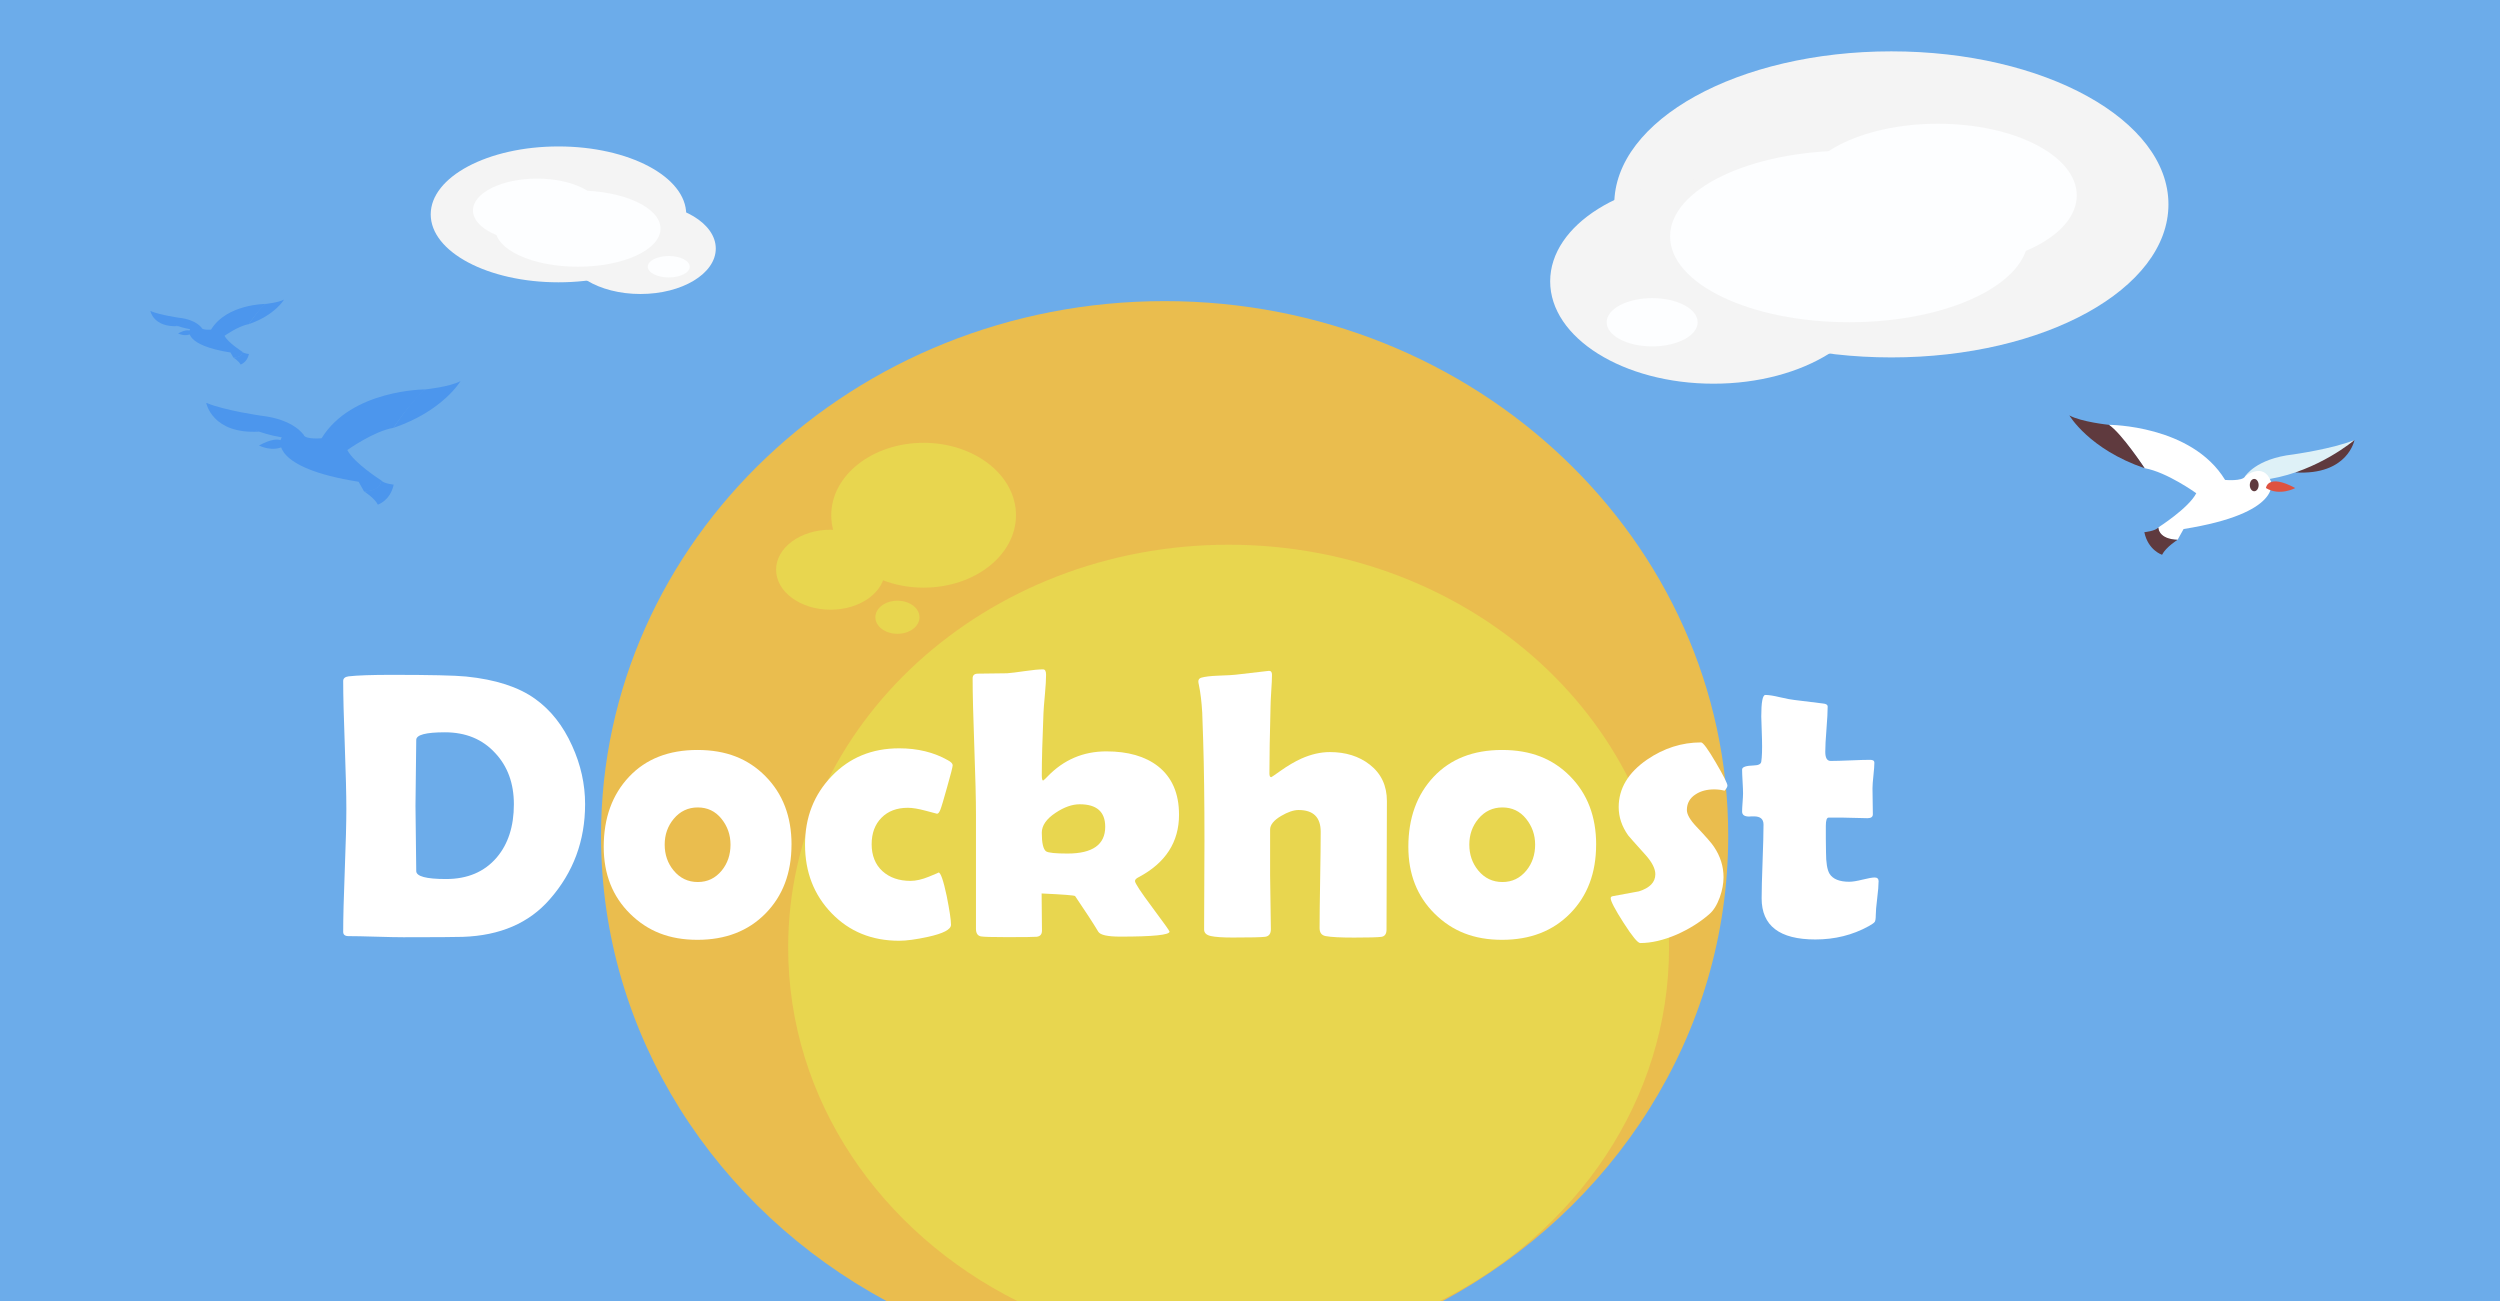 <?xml version="1.0" encoding="UTF-8"?><svg id="Calque_2" xmlns="http://www.w3.org/2000/svg" viewBox="0 0 853.41 444.13"><defs><style>.cls-1{fill:#eabd4e;}.cls-2{fill:#f4f4f4;}.cls-3{fill:#fff;}.cls-4{fill:#4c96ed;}.cls-5{fill:#5f3a3e;}.cls-6{fill:#fdfeff;}.cls-7{fill:#e8d64f;}.cls-8{fill:#de5240;}.cls-9{fill:#def1f7;}.cls-10{fill:#6cacea;}</style></defs><g id="Dockhost_assets"><g id="Calque_12"><rect class="cls-10" x="0" y="0" width="853.41" height="444.13"/><path class="cls-1" d="m589.95,285.33c0,68.06-39.25,127.41-97.45,158.8h-189.89c-58.19-31.39-97.44-90.74-97.44-158.8,0-100.81,86.13-182.54,192.39-182.54s192.39,81.73,192.39,182.54Z"/><ellipse class="cls-2" cx="645.64" cy="69.77" rx="94.59" ry="52.24"/><ellipse class="cls-2" cx="584.93" cy="96.04" rx="55.76" ry="34.94"/><ellipse class="cls-6" cx="631.27" cy="80.71" rx="61.16" ry="29.29"/><ellipse class="cls-6" cx="661.52" cy="66.71" rx="47.41" ry="24.47"/><ellipse class="cls-6" cx="563.99" cy="110.01" rx="15.53" ry="8.24"/><path class="cls-7" d="m569.75,323.45c0,52.04-31.61,97.33-78.23,120.68h-144.24c-46.62-23.35-78.23-68.64-78.23-120.68,0-75.94,67.31-137.5,150.35-137.5s150.35,61.56,150.35,137.5Z"/><ellipse class="cls-7" cx="315.29" cy="175.88" rx="31.53" ry="24.72"/><ellipse class="cls-7" cx="283.52" cy="194.48" rx="18.59" ry="13.65"/><ellipse class="cls-7" cx="306.35" cy="210.71" rx="7.53" ry="5.65"/><ellipse class="cls-2" cx="190.64" cy="73.18" rx="43.61" ry="23.19"/><ellipse class="cls-2" cx="218.63" cy="84.85" rx="25.71" ry="15.51"/><ellipse class="cls-6" cx="197.27" cy="78.04" rx="28.2" ry="13.01"/><ellipse class="cls-6" cx="183.32" cy="71.83" rx="21.86" ry="10.86"/><ellipse class="cls-6" cx="228.29" cy="91.05" rx="7.16" ry="3.66"/><g><path class="cls-3" d="m199.73,274.55c0,12.44-4,23.23-12,32.37-7.07,8.17-16.99,12.46-29.77,12.89-2.45.08-9.2.13-20.25.13-2.07,0-5.2-.06-9.36-.19-4.17-.13-7.29-.19-9.36-.19-1.23,0-1.84-.49-1.84-1.46,0-4.65.18-11.65.54-20.98.36-9.33.54-16.32.54-20.98s-.18-12.16-.54-21.87c-.36-9.71-.54-16.98-.54-21.8,0-.89.61-1.42,1.84-1.59,3-.34,7.93-.51,14.79-.51,13.03,0,21.48.19,25.33.57,10.03,1.02,17.88,3.55,23.55,7.62,5.33,3.81,9.54,9.14,12.63,16,2.96,6.47,4.44,13.14,4.44,20Zm-24.31,0c0-7.15-2.14-12.99-6.41-17.52-4.32-4.7-10.03-7.05-17.14-7.05-6.52,0-9.78.87-9.78,2.6,0,2.5-.04,6.25-.13,11.27-.09,5.01-.13,8.77-.13,11.27s.04,6.15.13,11.08c.08,4.93.13,8.64.13,11.14,0,1.82,3.39,2.73,10.16,2.73,7.32,0,13.08-2.43,17.27-7.3,3.94-4.61,5.9-10.69,5.9-18.22Z"/><path class="cls-3" d="m270.19,288.32c0,9.65-2.95,17.48-8.85,23.49-5.9,6.01-13.66,9.01-23.26,9.01s-16.97-2.96-22.98-8.89c-6.01-5.92-9.01-13.54-9.01-22.85,0-9.82,2.88-17.78,8.63-23.9,5.75-6.11,13.54-9.17,23.36-9.17s17.31,2.99,23.23,8.98c5.92,5.99,8.89,13.76,8.89,23.33Zm-20.82,0c0-3.34-1.04-6.29-3.11-8.85-2.07-2.56-4.76-3.84-8.06-3.84s-6.09,1.31-8.25,3.94c-2.03,2.45-3.05,5.37-3.05,8.76s1.02,6.37,3.05,8.82c2.16,2.62,4.91,3.94,8.25,3.94s6.03-1.31,8.19-3.94c1.99-2.45,2.98-5.4,2.98-8.82Z"/><path class="cls-3" d="m319.89,277.79s-1.32-.34-3.84-1.02c-2.52-.68-4.56-1.02-6.13-1.02-3.77,0-6.77,1.13-9.01,3.4-2.24,2.26-3.36,5.28-3.36,9.05s1.23,6.95,3.68,9.17c2.45,2.22,5.65,3.33,9.58,3.33,1.86,0,3.96-.48,6.28-1.43,2.33-.95,3.43-1.43,3.3-1.43.72,0,1.65,2.69,2.79,8.06.97,4.91,1.46,8.17,1.46,9.78s-2.62,2.98-7.87,4.13c-4.06.89-7.34,1.33-9.84,1.33-9.31,0-16.99-3.13-23.04-9.39-6.05-6.26-9.08-14.07-9.08-23.42s3.04-17.06,9.11-23.39c6.07-6.33,13.74-9.49,23.01-9.49,6.31,0,11.85,1.35,16.63,4.06,1.1.59,1.65,1.16,1.65,1.71s-.63,3.05-1.9,7.49c-1.19,4.27-1.96,6.86-2.32,7.74-.36.89-.73,1.33-1.11,1.33Z"/><path class="cls-3" d="m402.48,278.1c0,9.35-4.59,16.46-13.77,21.33-.85.42-1.27.87-1.27,1.33,0,.72,1.97,3.71,5.9,8.98s5.9,8.03,5.9,8.28c0,1.14-5.61,1.71-16.82,1.71-4.32,0-6.81-.55-7.49-1.65-1.69-2.83-4.34-6.9-7.93-12.19-.21-.25-4.02-.55-11.43-.89,0,1.31.02,3.41.06,6.28.04,2.88.06,5.01.06,6.41,0,1.27-.61,1.97-1.84,2.09-.76.08-4.1.13-10.03.13-5.12,0-8.1-.09-8.95-.25-1.14-.21-1.71-1.08-1.71-2.6v-38.85c0-5.21-.19-12.99-.57-23.36-.38-10.37-.57-18.13-.57-23.3,0-1.02.57-1.54,1.71-1.59,2.24,0,5.61-.04,10.09-.13,1.18-.08,3.24-.34,6.16-.76,2.58-.38,4.61-.57,6.09-.57.68,0,1.02.61,1.02,1.84,0,1.61-.13,3.79-.38,6.54-.3,3.22-.47,5.42-.51,6.6-.38,9.1-.57,16.15-.57,21.14,0,1.19.15,1.8.44,1.84.38-.25.89-.72,1.52-1.4,5.5-5.71,12.19-8.57,20.06-8.57,7.4,0,13.29,1.69,17.65,5.08,4.78,3.77,7.17,9.27,7.17,16.5Zm-25.2,4.13c0-5.12-2.9-7.68-8.7-7.68-2.58,0-5.33.97-8.25,2.92-3.13,2.07-4.7,4.34-4.7,6.79,0,3.51.49,5.63,1.46,6.35.76.51,3.19.76,7.3.76,8.59,0,12.89-3.05,12.89-9.14Z"/><path class="cls-3" d="m473.44,273.53l-.13,43.8c0,1.48-.59,2.31-1.78,2.48-1.35.17-4.44.25-9.27.25s-7.89-.17-9.71-.51c-1.4-.25-2.09-1.16-2.09-2.73,0-3.64.06-9.12.19-16.44.13-7.32.19-12.8.19-16.44,0-4.95-2.52-7.43-7.55-7.43-1.69,0-3.68.68-5.97,2.03-2.5,1.48-3.75,3.03-3.75,4.63v15.68c0,2.03.04,5.09.13,9.17.08,4.08.13,7.14.13,9.17,0,1.57-.66,2.43-1.97,2.6-1.31.17-4.99.25-11.04.25-3.47,0-5.97-.17-7.49-.51s-2.29-1.08-2.29-2.22c0-3.34.02-8.37.06-15.08.04-6.71.06-11.73.06-15.08,0-13.84-.15-25.28-.44-34.34-.13-3.17-.23-6.35-.32-9.52-.21-3.68-.59-6.83-1.14-9.46-.13-.55-.19-.95-.19-1.21,0-.63.32-1.06.95-1.27,1.31-.38,3.24-.61,5.78-.7,3.39-.13,5.35-.23,5.9-.32l11.49-1.33c.68,0,1.02.44,1.02,1.33,0,1.35-.09,3.2-.25,5.52-.17,2.71-.25,4.55-.25,5.52-.25,9.56-.38,17.12-.38,22.66,0,.85.21,1.27.63,1.27.08,0,1.16-.74,3.24-2.22,2.45-1.73,4.8-3.11,7.05-4.13,3.34-1.48,6.58-2.22,9.71-2.22,5.42,0,9.94,1.42,13.58,4.25,3.94,3.05,5.9,7.22,5.9,12.5Z"/><path class="cls-3" d="m544.86,288.32c0,9.65-2.95,17.48-8.85,23.49-5.9,6.01-13.66,9.01-23.26,9.01s-16.97-2.96-22.98-8.89c-6.01-5.92-9.01-13.54-9.01-22.85,0-9.82,2.88-17.78,8.63-23.9,5.75-6.11,13.54-9.17,23.36-9.17s17.31,2.99,23.23,8.98c5.92,5.99,8.89,13.76,8.89,23.33Zm-20.82,0c0-3.34-1.04-6.29-3.11-8.85-2.07-2.56-4.76-3.84-8.06-3.84s-6.09,1.31-8.25,3.94c-2.03,2.45-3.05,5.37-3.05,8.76s1.02,6.37,3.05,8.82c2.16,2.62,4.91,3.94,8.25,3.94s6.03-1.31,8.19-3.94c1.99-2.45,2.98-5.4,2.98-8.82Z"/><path class="cls-3" d="m589.67,268.2c0,.42-.32.99-.95,1.71-1.19-.3-2.37-.44-3.55-.44-2.5,0-4.59.55-6.28,1.65-2.03,1.27-3.05,3.07-3.05,5.4,0,1.48,1.08,3.36,3.24,5.65,3.26,3.43,5.27,5.73,6.03,6.92,2.16,3.22,3.24,6.67,3.24,10.35,0,2.16-.42,4.44-1.27,6.86-.97,2.67-2.2,4.61-3.68,5.84-3.13,2.71-6.79,4.99-10.98,6.86-4.53,1.95-8.7,2.92-12.5,2.92-.85,0-2.74-2.3-5.68-6.89-2.94-4.59-4.41-7.4-4.41-8.41,0-.38.23-.61.7-.7,2.96-.55,5.94-1.1,8.95-1.65,3.72-1.18,5.59-3.13,5.59-5.84,0-1.86-1.08-4.02-3.24-6.47-3.85-4.27-5.86-6.54-6.03-6.79-2.16-3.05-3.24-6.26-3.24-9.65,0-6.35,3.22-11.74,9.65-16.19,5.75-3.94,11.91-5.9,18.47-5.9.68,0,2.35,2.28,5.01,6.82,2.67,4.55,4,7.2,4,7.97Z"/><path class="cls-3" d="m641.28,300.95c0,1.27-.16,3.2-.48,5.78-.32,2.58-.48,4.48-.48,5.68s-.13,1.98-.38,2.32c-.25.34-.95.83-2.09,1.46-5.46,3.01-11.51,4.51-18.15,4.51-12.23,0-18.34-4.68-18.34-14.03,0-2.79.11-6.99.32-12.6.21-5.61.32-9.81.32-12.6,0-1.86-1.08-2.79-3.24-2.79h-.83c-.38.04-.66.06-.83.06-1.61,0-2.41-.57-2.41-1.71,0-.68.05-1.71.16-3.11s.16-2.43.16-3.11c0-.89-.05-2.24-.16-4.06-.11-1.82-.16-3.17-.16-4.06s1.35-1.31,4.06-1.4c1.52-.04,2.35-.47,2.48-1.27.25-1.61.34-4.15.25-7.62-.17-5.46-.25-8.06-.25-7.81,0-4.91.46-7.36,1.4-7.36,1.14,0,2.77.25,4.89.76,2.41.55,4.08.87,5.01.95,2.16.3,5.42.7,9.78,1.21,1.06.09,1.59.44,1.59,1.08,0,1.69-.14,4.25-.41,7.68-.28,3.43-.41,6.01-.41,7.74,0,2.07.61,3.11,1.84,3.11,1.48,0,3.72-.06,6.73-.19,3-.13,5.27-.19,6.79-.19.93,0,1.4.32,1.4.95,0,.97-.11,2.43-.32,4.38-.21,1.95-.32,3.41-.32,4.38s.02,2.5.06,4.44c.04,1.95.06,3.43.06,4.44,0,.89-.61,1.33-1.84,1.33-.85,0-2.26-.03-4.25-.1-1.99-.06-3.41-.1-4.25-.1h-4.76c-.63,0-.95.93-.95,2.79v4.51c.04,2.03.06,3.53.06,4.51,0,3.55.4,6.01,1.21,7.36,1.14,1.82,3.38,2.73,6.73,2.73,1.06,0,2.57-.24,4.54-.73,1.97-.49,3.35-.73,4.16-.73.89,0,1.33.47,1.33,1.4Z"/></g><path class="cls-4" d="m51.33,106.17s1.05,5.65,9.47,5.16"/><path class="cls-4" d="m68.85,111.97s-1.67-2.82-7.71-3.5c0,0-6.31-.88-9.81-2.29,0,0,5.74,4.87,13.54,6.19"/><path class="cls-4" d="m68.85,111.97s-2.94-2.42-4.16.81c0,0-1.93,5.04,14,7.56l.96,1.71s2.99.15,3.09-1.97c0,0-4.87-3.07-6.09-5.44,0,0,4.72-3.38,8.27-3.98,0,0,3.09-4.59,5.73-6.91,0,0-13.24,0-18.61,8.77,0,0-2.79.25-3.19-.55Z"/><path class="cls-4" d="m65.5,113.82s-.24-2.39-4.7,0c0,0,2.5,1.34,4.7,0Z"/><path class="cls-4" d="m82.75,120.09h0c-.2,2-3.09,1.97-3.09,1.97,0,0,1.88,1.18,2.48,2.39,0,0,2.23-.71,2.84-3.6,0,0-1.81-.18-2.23-.76Z"/><path class="cls-4" d="m90.66,103.75s4.4-.45,6.32-1.5c0,0-3.14,5.38-12.05,8.4,0,0,3.74-5.65,5.73-6.91Z"/><path class="cls-4" d="m70.39,137.53s1.99,10.75,18.02,9.81"/><path class="cls-4" d="m103.71,148.55s-3.18-5.37-14.66-6.66c0,0-12.01-1.68-18.66-4.36,0,0,10.91,9.27,25.76,11.78"/><path class="cls-4" d="m103.71,148.55s-5.59-4.6-7.91,1.53c0,0-3.67,9.59,26.62,14.38l1.83,3.26s5.69.29,5.88-3.74c0,0-9.26-5.85-11.57-10.35,0,0,8.97-6.42,15.72-7.57,0,0,5.88-8.72,10.9-13.13,0,0-25.17,0-35.4,16.68,0,0-5.31.48-6.08-1.05Z"/><path class="cls-4" d="m97.35,152.07s-.45-4.54-8.94,0c0,0,4.75,2.56,8.94,0Z"/><path class="cls-4" d="m130.14,163.99h0c-.39,3.8-5.88,3.74-5.88,3.74,0,0,3.57,2.24,4.73,4.54,0,0,4.24-1.34,5.4-6.84,0,0-3.44-.34-4.24-1.44Z"/><path class="cls-4" d="m145.19,132.93s8.36-.86,12.02-2.84c0,0-5.98,10.23-22.92,15.98,0,0,7.11-10.74,10.9-13.13Z"/><path class="cls-5" d="m803.73,150.21s-2.23,12.12-20.2,11.06"/><path class="cls-9" d="m766.38,162.64s3.57-6.05,16.43-7.51c0,0,13.46-1.89,20.92-4.92,0,0-12.23,10.45-28.87,13.28"/><path class="cls-3" d="m766.38,162.64s6.27-5.19,8.86,1.73c0,0,4.11,10.81-29.84,16.22l-2.05,3.68s-6.38.32-6.59-4.22c0,0,10.38-6.59,12.97-11.68,0,0-10.05-7.24-17.62-8.54,0,0-6.59-9.84-12.22-14.81,0,0,28.22,0,39.68,18.81,0,0,5.95.54,6.81-1.19Z"/><ellipse class="cls-5" cx="769.51" cy="165.59" rx="1.51" ry="2.11"/><path class="cls-8" d="m773.51,166.6s.5-5.12,10.02,0c0,0-5.32,2.88-10.02,0Z"/><path class="cls-5" d="m736.76,180.04h0c.43,4.29,6.59,4.22,6.59,4.22,0,0-4,2.52-5.3,5.12,0,0-4.76-1.51-6.05-7.71,0,0,3.85-.38,4.76-1.62Z"/><path class="cls-5" d="m719.89,145.02s-9.37-.97-13.48-3.21c0,0,6.7,11.53,25.69,18.02,0,0-7.96-12.11-12.22-14.81Z"/></g></g></svg>